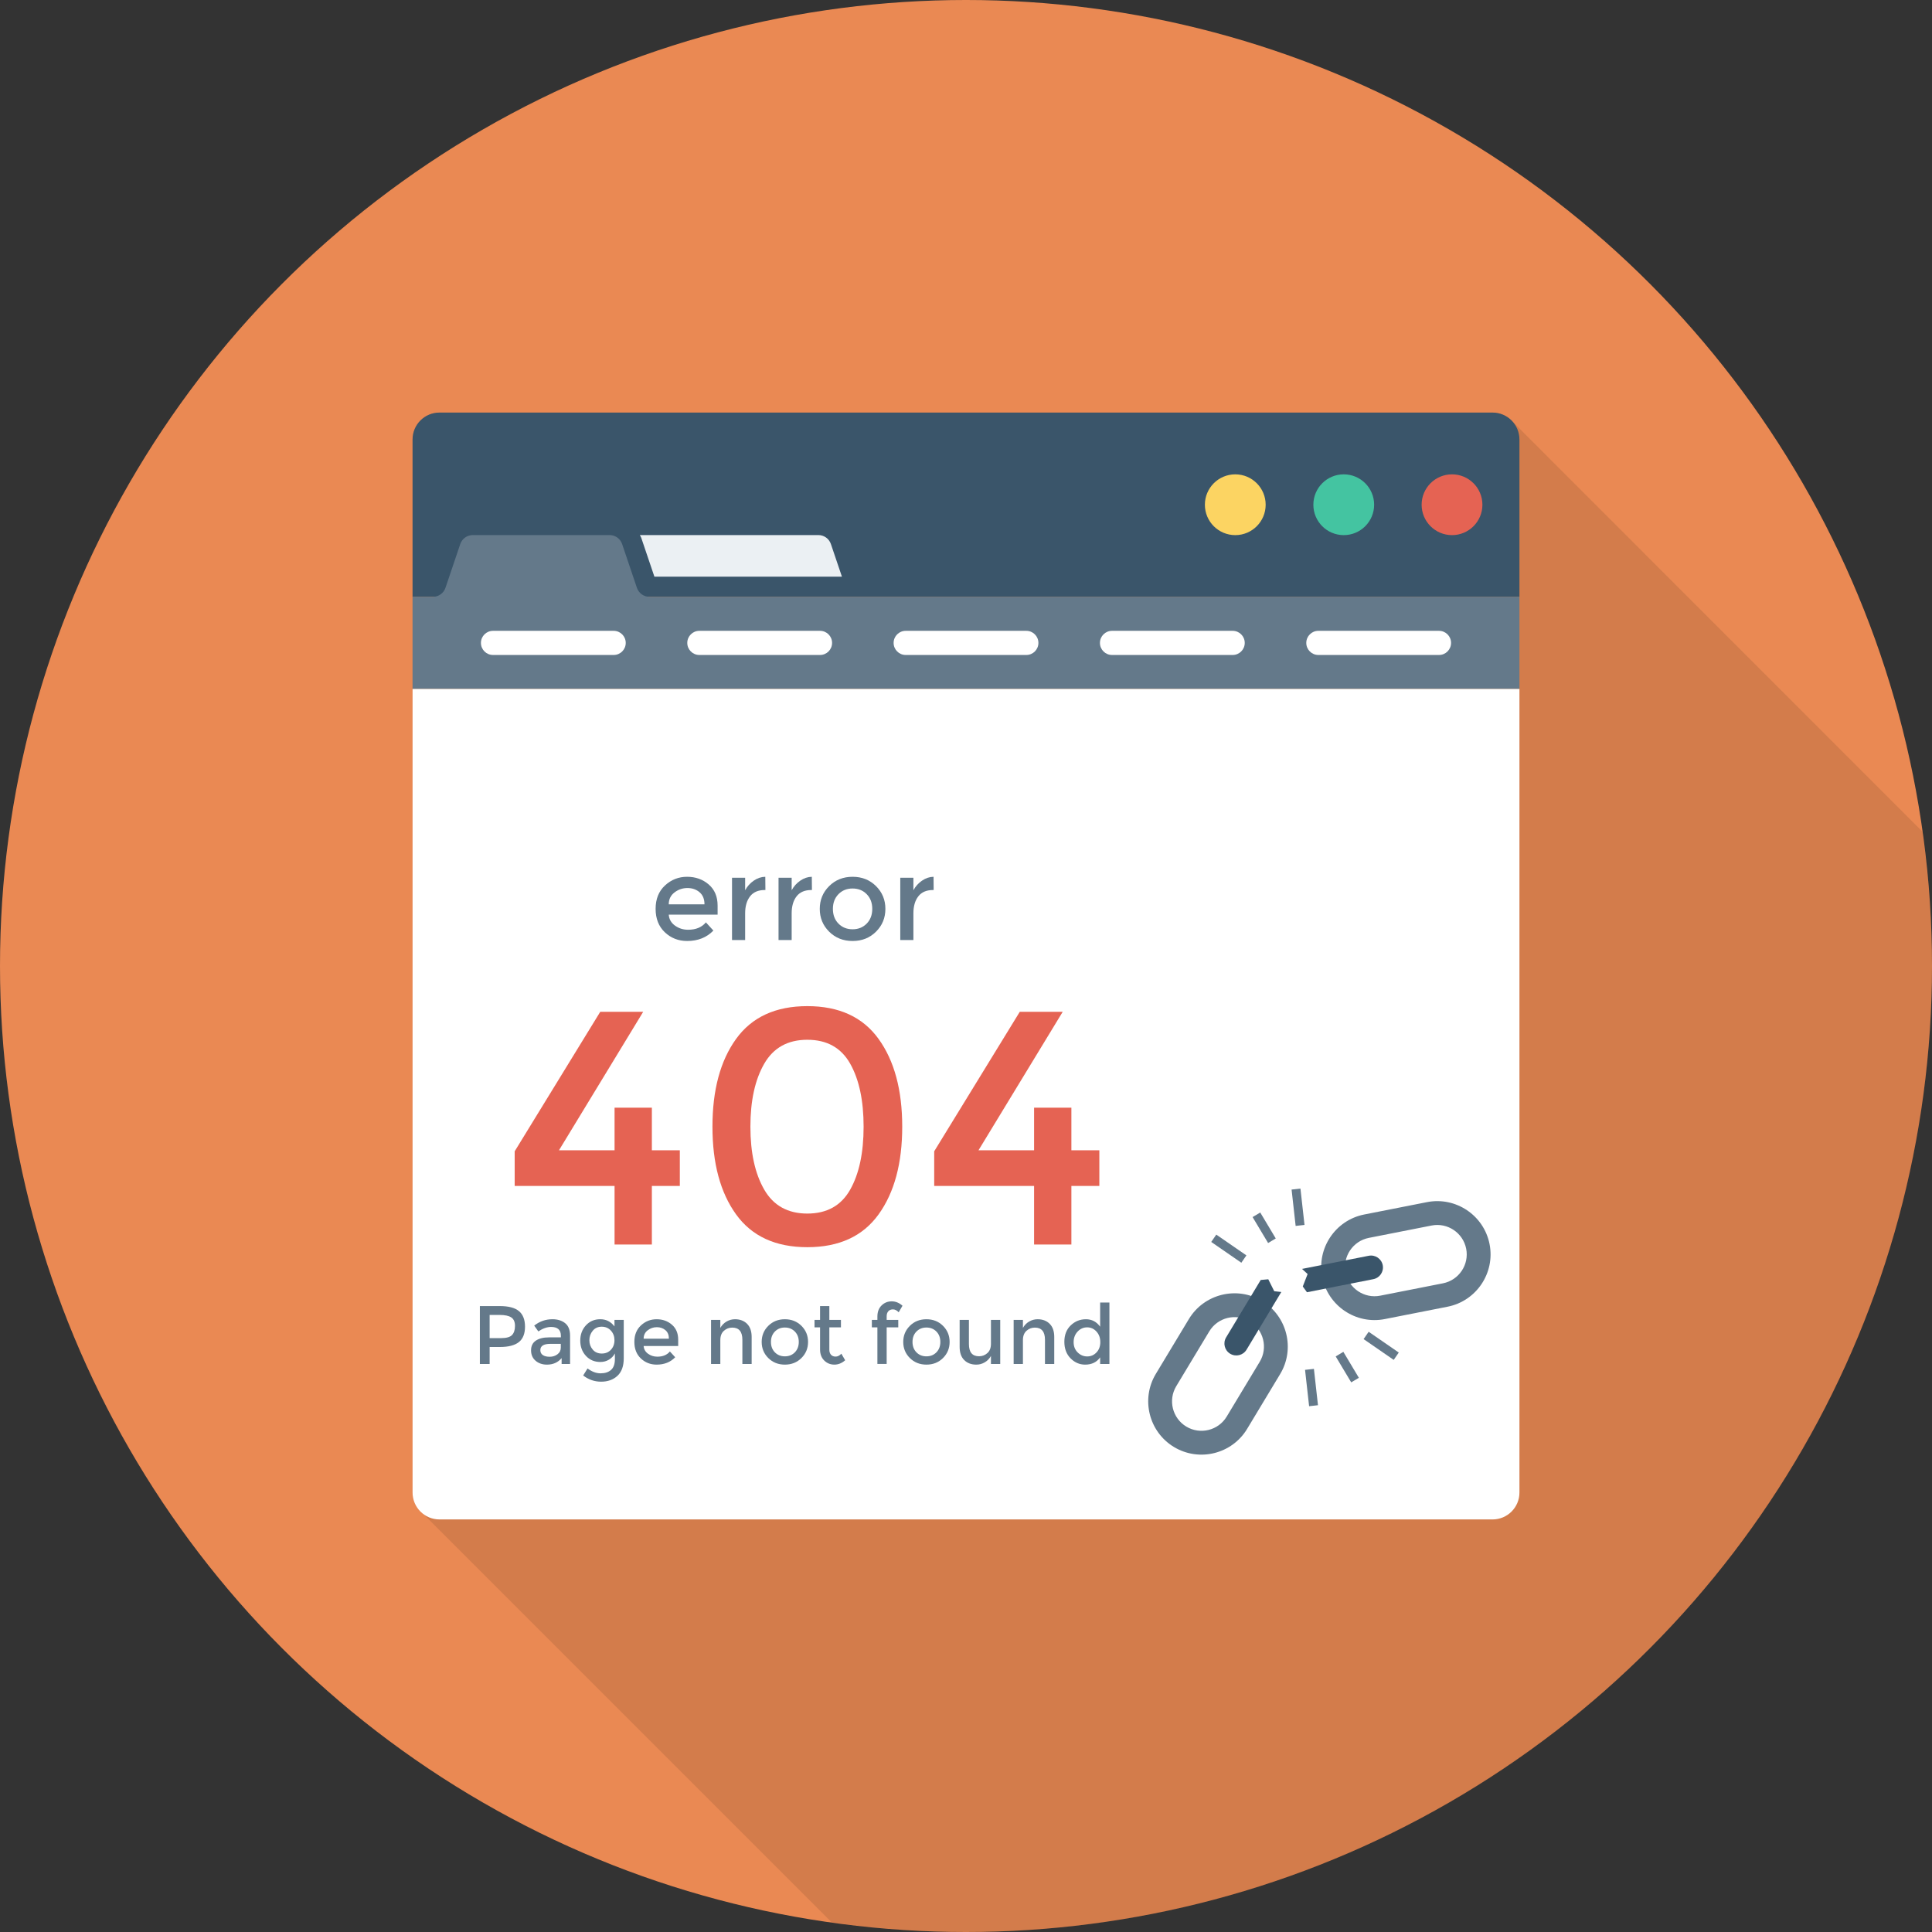 <?xml version="1.0" encoding="iso-8859-1"?>
<!-- Generator: Adobe Illustrator 19.0.0, SVG Export Plug-In . SVG Version: 6.00 Build 0)  -->
<svg xmlns="http://www.w3.org/2000/svg" xmlns:xlink="http://www.w3.org/1999/xlink" version="1.1" id="Capa_1" x="0px" y="0px" viewBox="0 0 384 384" style="enable-background:new 0 0 384 384;" xml:space="preserve">
<rect x="0" y="0" width="384" height="384" fill="#333333" stroke="none"/>
<circle style="fill:#EA8953;" cx="192" cy="192" r="192"/>
<path style="opacity:0.1;enable-background:new    ;" d="M300.24,83.411l-0.04-0.04c-0.96-0.84-2.2-1.36-3.56-1.36H87.36  c-2.96,0-5.36,2.4-5.36,5.32v209.32c0,1.72,0.84,3.279,2.12,4.24l0.04,0.039l81.185,81.186C174.062,383.327,182.95,384,192,384  c106.039,0,192-85.962,192-192c0-9.062-0.674-17.964-1.888-26.692L300.6,83.771L300.24,83.411z"/>
<path style="fill:#3A556A;" d="M296.654,82H87.347C84.394,82,82,84.394,82,87.346v31.274h220V87.346  C302,84.394,299.606,82,296.654,82z"/>
<circle style="fill:#FCD462;" cx="245.52" cy="100.32" r="6.04"/>
<circle style="fill:#44C4A1;" cx="267.08" cy="100.32" r="6.04"/>
<circle style="fill:#E56353;" cx="288.6" cy="100.32" r="6.04"/>
<path style="fill:#EBF0F3;" d="M130.068,114.62h37.273l-2.194-6.488c-0.361-1.066-1.361-1.784-2.487-1.784h-35.486  c0.077,0.177,0.202,0.321,0.265,0.506L130.068,114.62z"/>
<path style="fill:#64798A;" d="M302,118.62H129.081c-1.126,0-2.126-0.718-2.488-1.784l-2.942-8.703  c-0.36-1.066-1.361-1.784-2.487-1.784H93.969c-1.126,0-2.127,0.718-2.487,1.784l-2.942,8.703c-0.362,1.066-1.362,1.784-2.488,1.784  H82v18.323h220V118.62z"/>
<g>
	<path style="fill:#FFFFFF;" d="M82,296.654c0,2.952,2.394,5.346,5.346,5.346h209.309c2.952,0,5.346-2.394,5.346-5.346V136.943H82   V296.654z"/>
	<path style="fill:#FFFFFF;" d="M121.973,130.182H97.988c-1.324,0-2.398-1.074-2.398-2.4c0-1.326,1.074-2.4,2.398-2.4h23.984   c1.324,0,2.398,1.074,2.398,2.4C124.371,129.108,123.297,130.182,121.973,130.182z"/>
	<path style="fill:#FFFFFF;" d="M162.984,130.182H139c-1.324,0-2.398-1.074-2.398-2.4c0-1.326,1.074-2.4,2.398-2.4h23.984   c1.324,0,2.398,1.074,2.398,2.4C165.383,129.108,164.308,130.182,162.984,130.182z"/>
	<path style="fill:#FFFFFF;" d="M203.992,130.182h-23.98c-1.324,0-2.398-1.074-2.398-2.4c0-1.326,1.074-2.4,2.398-2.4h23.98   c1.324,0,2.399,1.074,2.399,2.4C206.391,129.108,205.316,130.182,203.992,130.182z"/>
	<path style="fill:#FFFFFF;" d="M245.004,130.182H221.02c-1.324,0-2.398-1.074-2.398-2.4c0-1.326,1.074-2.4,2.398-2.4h23.984   c1.324,0,2.398,1.074,2.398,2.4C247.402,129.108,246.328,130.182,245.004,130.182z"/>
	<path style="fill:#FFFFFF;" d="M286.012,130.182h-23.98c-1.324,0-2.398-1.074-2.398-2.4c0-1.326,1.074-2.4,2.398-2.4h23.98   c1.324,0,2.398,1.074,2.398,2.4C288.41,129.108,287.336,130.182,286.012,130.182z"/>
</g>
<path style="fill:#64798A;" d="M254.44,273.107L247.877,284c-3.014,5.002-9.536,6.618-14.538,3.604  c-5.002-3.014-6.62-9.536-3.606-14.537l6.564-10.892c3.014-5.002,9.536-6.62,14.538-3.606  C255.837,261.582,257.454,268.105,254.44,273.107z M233.791,275.512c-1.665,2.764-0.771,6.368,1.994,8.033  c2.764,1.666,6.368,0.772,8.034-1.991l6.563-10.892c1.666-2.765,0.772-6.369-1.992-8.035s-6.369-0.772-8.035,1.992L233.791,275.512z  "/>
<path style="fill:#3A556A;" d="M252.079,254.267l-1.501,0.136l-6.876,11.412c-0.676,1.121-0.314,2.577,0.806,3.252  c1.12,0.675,2.577,0.314,3.252-0.806l6.91-11.468l-1.406-0.154L252.079,254.267z"/>
<path style="fill:#64798A;" d="M287.718,259.718l-12.478,2.458c-5.73,1.129-11.309-2.615-12.438-8.345  c-1.129-5.73,2.614-11.31,8.344-12.439l12.477-2.458c5.73-1.128,11.31,2.615,12.439,8.345  C297.191,253.008,293.447,258.589,287.718,259.718z M272.062,246.04c-3.166,0.624-5.234,3.708-4.61,6.874  c0.624,3.166,3.707,5.236,6.873,4.612l12.477-2.458c3.168-0.624,5.236-3.708,4.612-6.874c-0.624-3.166-3.707-5.236-6.874-4.612  L272.062,246.04z"/>
<path style="fill:#3A556A;" d="M272.046,249.594l-13.256,2.612l1.109,1.02l-0.961,2.471l0.831,1.146l13.193-2.599  c1.284-0.253,2.12-1.498,1.867-2.782C274.576,250.177,273.33,249.342,272.046,249.594z"/>
<g>
	
		<rect x="243.356" y="244.628" transform="matrix(-0.568 0.823 -0.823 -0.568 587.287 188.185)" style="fill:#64798A;" width="1.772" height="7.272"/>
	
		<rect x="257.157" y="236.358" transform="matrix(-0.994 0.111 -0.111 -0.994 541.131 449.859)" style="fill:#64798A;" width="1.772" height="7.268"/>
	
		<rect x="250.236" y="241.112" transform="matrix(-0.858 0.513 -0.513 -0.858 591.959 324.655)" style="fill:#64798A;" width="1.772" height="6.012"/>
	
		<rect x="273.643" y="263.946" transform="matrix(-0.568 0.823 -0.823 -0.568 650.674 193.542)" style="fill:#64798A;" width="1.772" height="7.272"/>
	
		<rect x="259.835" y="272.2" transform="matrix(-0.994 0.111 -0.111 -0.994 550.448 521.023)" style="fill:#64798A;" width="1.772" height="7.268"/>
	
		<rect x="266.77" y="268.697" transform="matrix(-0.858 0.513 -0.513 -0.858 636.815 367.536)" style="fill:#64798A;" width="1.772" height="6.012"/>
	<path style="fill:#64798A;" d="M142.631,181.791h-9.711c0.063,0.9,0.473,1.625,1.234,2.176c0.762,0.553,1.629,0.828,2.61,0.828   c1.551,0,2.73-0.49,3.539-1.467l1.488,1.629c-1.332,1.383-3.074,2.072-5.215,2.072c-1.738,0-3.219-0.578-4.438-1.734   c-1.219-1.156-1.828-2.709-1.828-4.658c0-1.947,0.621-3.496,1.863-4.644c1.242-1.15,2.707-1.725,4.391-1.725   c1.684,0,3.117,0.51,4.297,1.526c1.18,1.018,1.77,2.418,1.77,4.203V181.791z M132.92,179.74h7.102c0-1.039-0.324-1.84-0.976-2.398   c-0.652-0.559-1.457-0.838-2.41-0.838c-0.957,0-1.812,0.291-2.574,0.873C133.299,177.959,132.92,178.748,132.92,179.74z"/>
	<path style="fill:#64798A;" d="M151.99,176.9c-1.289,0-2.258,0.418-2.91,1.256c-0.652,0.84-0.977,1.965-0.977,3.377v5.311h-2.609   v-12.389h2.609v2.49c0.418-0.775,0.988-1.412,1.711-1.908c0.722-0.498,1.484-0.754,2.293-0.77l0.024,2.633   C152.084,176.9,152.037,176.9,151.99,176.9z"/>
	<path style="fill:#64798A;" d="M161.236,176.9c-1.289,0-2.258,0.418-2.91,1.256c-0.652,0.84-0.977,1.965-0.977,3.377v5.311h-2.609   v-12.389h2.609v2.49c0.418-0.775,0.988-1.412,1.711-1.908c0.722-0.498,1.484-0.754,2.293-0.77l0.024,2.633   C161.33,176.9,161.283,176.9,161.236,176.9z"/>
	<path style="fill:#64798A;" d="M174.116,185.178c-1.242,1.234-2.793,1.852-4.656,1.852c-1.863,0-3.418-0.617-4.66-1.852   c-1.242-1.234-1.864-2.742-1.864-4.529c0-1.785,0.621-3.295,1.864-4.529c1.242-1.234,2.797-1.852,4.66-1.852   c1.863,0,3.414,0.617,4.656,1.852c1.242,1.234,1.863,2.744,1.863,4.529C175.979,182.436,175.358,183.944,174.116,185.178z    M166.65,183.572c0.738,0.752,1.672,1.129,2.809,1.129c1.133,0,2.066-0.377,2.805-1.129c0.738-0.754,1.105-1.727,1.105-2.924   c0-1.195-0.367-2.168-1.105-2.922c-0.738-0.754-1.672-1.129-2.805-1.129c-1.137,0-2.07,0.375-2.809,1.129   c-0.738,0.754-1.105,1.726-1.105,2.922C165.545,181.846,165.912,182.818,166.65,183.572z"/>
	<path style="fill:#64798A;" d="M185.432,176.9c-1.289,0-2.258,0.418-2.91,1.256c-0.652,0.84-0.976,1.965-0.976,3.377v5.311h-2.61   v-12.389h2.61v2.49c0.418-0.775,0.988-1.412,1.711-1.908c0.723-0.498,1.484-0.754,2.293-0.77l0.023,2.633   C185.526,176.9,185.479,176.9,185.432,176.9z"/>
	<path style="fill:#64798A;" d="M103.147,260.596c0.801,0.67,1.203,1.701,1.203,3.096c0,1.392-0.41,2.414-1.226,3.062   c-0.816,0.646-2.07,0.971-3.762,0.971h-2.043v3.375h-1.941v-11.508h3.949C101.072,259.592,102.346,259.926,103.147,260.596z    M101.772,265.346c0.391-0.412,0.586-1.016,0.586-1.812c0-0.795-0.246-1.357-0.742-1.688c-0.492-0.328-1.266-0.492-2.32-0.492   h-1.977v4.609h2.258C100.65,265.963,101.385,265.758,101.772,265.346z"/>
	<path style="fill:#64798A;" d="M113.307,271.1h-1.68v-1.17c-0.723,0.867-1.695,1.301-2.914,1.301c-0.91,0-1.664-0.258-2.262-0.773   c-0.602-0.516-0.898-1.203-0.898-2.066c0-0.862,0.316-1.506,0.953-1.934c0.637-0.428,1.5-0.643,2.586-0.643h2.387v-0.33   c0-1.162-0.648-1.744-1.942-1.744c-0.812,0-1.656,0.297-2.535,0.888l-0.824-1.152c1.066-0.846,2.273-1.268,3.621-1.268   c1.031,0,1.875,0.26,2.527,0.781c0.652,0.521,0.98,1.342,0.98,2.463V271.1z M111.463,267.84v-0.74h-2.074   c-1.328,0-1.992,0.416-1.992,1.25c0,0.428,0.164,0.756,0.492,0.98c0.332,0.225,0.789,0.338,1.375,0.338   c0.59,0,1.102-0.166,1.539-0.494C111.244,268.844,111.463,268.4,111.463,267.84z"/>
	<path style="fill:#64798A;" d="M123.975,262.34v7.64c0,1.547-0.418,2.707-1.258,3.482c-0.84,0.774-1.918,1.16-3.238,1.16   c-1.316,0-2.508-0.412-3.57-1.234l0.871-1.4c0.855,0.648,1.722,0.972,2.594,0.972s1.566-0.226,2.074-0.676   c0.512-0.451,0.766-1.17,0.766-2.156v-1.121c-0.274,0.518-0.668,0.928-1.176,1.236c-0.512,0.307-1.086,0.461-1.722,0.461   c-1.164,0-2.117-0.406-2.864-1.219c-0.746-0.812-1.121-1.822-1.121-3.029c0-1.207,0.375-2.217,1.121-3.03   c0.746-0.812,1.699-1.218,2.856-1.218c1.16,0,2.102,0.476,2.824,1.432v-1.301H123.975z M117.143,266.383   c0,0.719,0.223,1.34,0.668,1.86c0.441,0.521,1.043,0.783,1.793,0.783c0.754,0,1.36-0.252,1.828-0.758   c0.465-0.504,0.699-1.133,0.699-1.885c0-0.752-0.234-1.389-0.707-1.91c-0.473-0.522-1.082-0.781-1.828-0.781   c-0.746,0-1.344,0.268-1.785,0.806C117.366,265.035,117.143,265.664,117.143,266.383z"/>
	<path style="fill:#64798A;" d="M134.795,267.527h-6.867c0.043,0.637,0.336,1.149,0.875,1.539c0.535,0.389,1.152,0.584,1.844,0.584   c1.098,0,1.93-0.346,2.5-1.037l1.054,1.152c-0.945,0.977-2.172,1.465-3.687,1.465c-1.231,0-2.274-0.408-3.137-1.226   c-0.863-0.816-1.293-1.914-1.293-3.293c0-1.377,0.438-2.47,1.316-3.283c0.879-0.812,1.914-1.218,3.106-1.218   c1.192,0,2.203,0.359,3.035,1.078c0.836,0.719,1.254,1.709,1.254,2.973V267.527z M127.928,266.078h5.023   c0-0.736-0.23-1.301-0.691-1.695c-0.461-0.396-1.031-0.594-1.707-0.594c-0.672,0-1.281,0.207-1.816,0.617   C128.198,264.818,127.928,265.375,127.928,266.078z"/>
	<path style="fill:#64798A;" d="M143.17,266.358v4.742h-1.844v-8.76h1.844v1.598c0.297-0.537,0.707-0.961,1.227-1.268   c0.523-0.307,1.086-0.461,1.691-0.461c0.984,0,1.785,0.302,2.395,0.906c0.609,0.604,0.914,1.475,0.914,2.617v5.367h-1.844v-4.808   c0-1.614-0.672-2.42-2.012-2.42c-0.637,0-1.188,0.213-1.66,0.635C143.408,264.928,143.17,265.545,143.17,266.358z"/>
	<path style="fill:#64798A;" d="M159.291,269.922c-0.879,0.873-1.976,1.308-3.293,1.308c-1.316,0-2.414-0.436-3.293-1.308   c-0.879-0.873-1.316-1.94-1.316-3.201c0-1.264,0.438-2.33,1.316-3.203c0.879-0.873,1.977-1.308,3.293-1.308   c1.316,0,2.414,0.435,3.293,1.308s1.316,1.94,1.316,3.203C160.608,267.982,160.17,269.049,159.291,269.922z M154.014,268.787   c0.523,0.531,1.184,0.797,1.984,0.797c0.801,0,1.461-0.266,1.984-0.797c0.519-0.533,0.781-1.223,0.781-2.066   c0-0.846-0.262-1.535-0.781-2.066c-0.524-0.533-1.184-0.799-1.984-0.799c-0.801,0-1.461,0.266-1.984,0.799   c-0.52,0.531-0.781,1.221-0.781,2.066C153.233,267.564,153.494,268.254,154.014,268.787z"/>
	<path style="fill:#64798A;" d="M164.838,263.822v4.445c0,0.418,0.11,0.75,0.328,0.996c0.223,0.248,0.528,0.371,0.922,0.371   c0.398,0,0.778-0.193,1.137-0.576l0.758,1.301c-0.649,0.582-1.364,0.871-2.149,0.871c-0.785,0-1.453-0.271-2.008-0.814   c-0.555-0.543-0.832-1.275-0.832-2.197v-4.396h-1.102v-1.482h1.102v-2.748h1.844v2.748h2.305v1.482H164.838z"/>
	<path style="fill:#64798A;" d="M176.233,261.615v0.725h2.304v1.482h-2.304v7.277h-1.844v-7.277h-1.102v-1.482h1.102v-0.674   c0-0.922,0.277-1.656,0.832-2.199c0.555-0.543,1.223-0.814,2.008-0.814s1.5,0.291,2.148,0.873l-0.758,1.301   c-0.359-0.385-0.738-0.576-1.136-0.576c-0.395,0-0.7,0.123-0.922,0.369C176.342,260.867,176.233,261.199,176.233,261.615z"/>
	<path style="fill:#64798A;" d="M187.428,269.922c-0.879,0.873-1.977,1.308-3.293,1.308c-1.316,0-2.414-0.436-3.293-1.308   c-0.879-0.873-1.316-1.94-1.316-3.201c0-1.264,0.438-2.33,1.316-3.203s1.976-1.308,3.293-1.308c1.316,0,2.414,0.435,3.293,1.308   c0.879,0.873,1.316,1.94,1.316,3.203C188.744,267.982,188.307,269.049,187.428,269.922z M182.15,268.787   c0.524,0.531,1.184,0.797,1.984,0.797c0.801,0,1.461-0.266,1.984-0.797c0.52-0.533,0.781-1.223,0.781-2.066   c0-0.846-0.262-1.535-0.781-2.066c-0.523-0.533-1.184-0.799-1.984-0.799c-0.801,0-1.461,0.266-1.984,0.799   c-0.519,0.531-0.781,1.221-0.781,2.066C181.369,267.564,181.631,268.254,182.15,268.787z"/>
	<path style="fill:#64798A;" d="M196.959,267.082v-4.742h1.844v8.76h-1.844v-1.598c-0.297,0.539-0.703,0.961-1.226,1.268   c-0.52,0.308-1.082,0.461-1.688,0.461c-0.988,0-1.785-0.301-2.395-0.904c-0.609-0.604-0.914-1.477-0.914-2.619v-5.367h1.844v4.808   c0,1.613,0.672,2.42,2.008,2.42c0.637,0,1.192-0.211,1.664-0.635C196.725,268.512,196.959,267.894,196.959,267.082z"/>
	<path style="fill:#64798A;" d="M203.315,266.358v4.742h-1.844v-8.76h1.844v1.598c0.297-0.537,0.707-0.961,1.226-1.268   c0.524-0.307,1.086-0.461,1.692-0.461c0.984,0,1.785,0.302,2.394,0.906c0.609,0.604,0.914,1.475,0.914,2.617v5.367h-1.844v-4.808   c0-1.614-0.672-2.42-2.012-2.42c-0.636,0-1.187,0.213-1.66,0.635C203.553,264.928,203.315,265.545,203.315,266.358z"/>
	<path style="fill:#64798A;" d="M212.783,269.98c-0.824-0.834-1.234-1.932-1.234-3.293s0.422-2.447,1.269-3.26   c0.844-0.812,1.852-1.218,3.02-1.218s2.11,0.494,2.824,1.482v-4.809h1.844V271.1h-1.844v-1.316c-0.68,0.965-1.676,1.447-2.98,1.447   C214.572,271.23,213.608,270.814,212.783,269.98z M213.393,266.762c0,0.84,0.27,1.522,0.808,2.049   c0.535,0.527,1.168,0.791,1.891,0.791c0.726,0,1.34-0.266,1.844-0.799c0.508-0.531,0.758-1.215,0.758-2.049   c0-0.836-0.25-1.531-0.758-2.092c-0.504-0.56-1.125-0.84-1.859-0.84s-1.367,0.279-1.894,0.84   C213.658,265.223,213.393,265.922,213.393,266.762z"/>
</g>
<g>
	<path style="fill:#E56353;" d="M122.149,228.631v-8.47h7.414v8.47h5.558v7.082h-5.558v11.647h-7.414v-11.647h-19.852v-6.883   l17.008-27.728h8.535l-16.742,27.529H122.149z"/>
	<path style="fill:#E56353;" d="M146.301,241.371c-3.133-4.346-4.695-10.158-4.695-17.438s1.562-13.092,4.695-17.438   c3.133-4.346,7.856-6.519,14.164-6.519c6.308,0,11.027,2.174,14.16,6.519c3.133,4.346,4.699,10.158,4.699,17.438   s-1.566,13.092-4.699,17.438c-3.133,4.346-7.852,6.518-14.16,6.518C154.156,247.889,149.434,245.717,146.301,241.371z    M151.895,211.426c-1.832,3.176-2.746,7.346-2.746,12.508c0,5.16,0.914,9.33,2.746,12.506c1.828,3.178,4.688,4.766,8.57,4.766   c3.879,0,6.715-1.576,8.504-4.732c1.785-3.152,2.68-7.334,2.68-12.539s-0.895-9.387-2.68-12.541   c-1.789-3.154-4.625-4.732-8.504-4.732C156.582,206.66,153.723,208.248,151.895,211.426z"/>
	<path style="fill:#E56353;" d="M205.532,228.631v-8.47h7.414v8.47h5.558v7.082h-5.558v11.647h-7.414v-11.647H185.68v-6.883   l17.008-27.728h8.535l-16.742,27.529H205.532z"/>
</g>
<g>
</g>
<g>
</g>
<g>
</g>
<g>
</g>
<g>
</g>
<g>
</g>
<g>
</g>
<g>
</g>
<g>
</g>
<g>
</g>
<g>
</g>
<g>
</g>
<g>
</g>
<g>
</g>
<g>
</g>
</svg>
